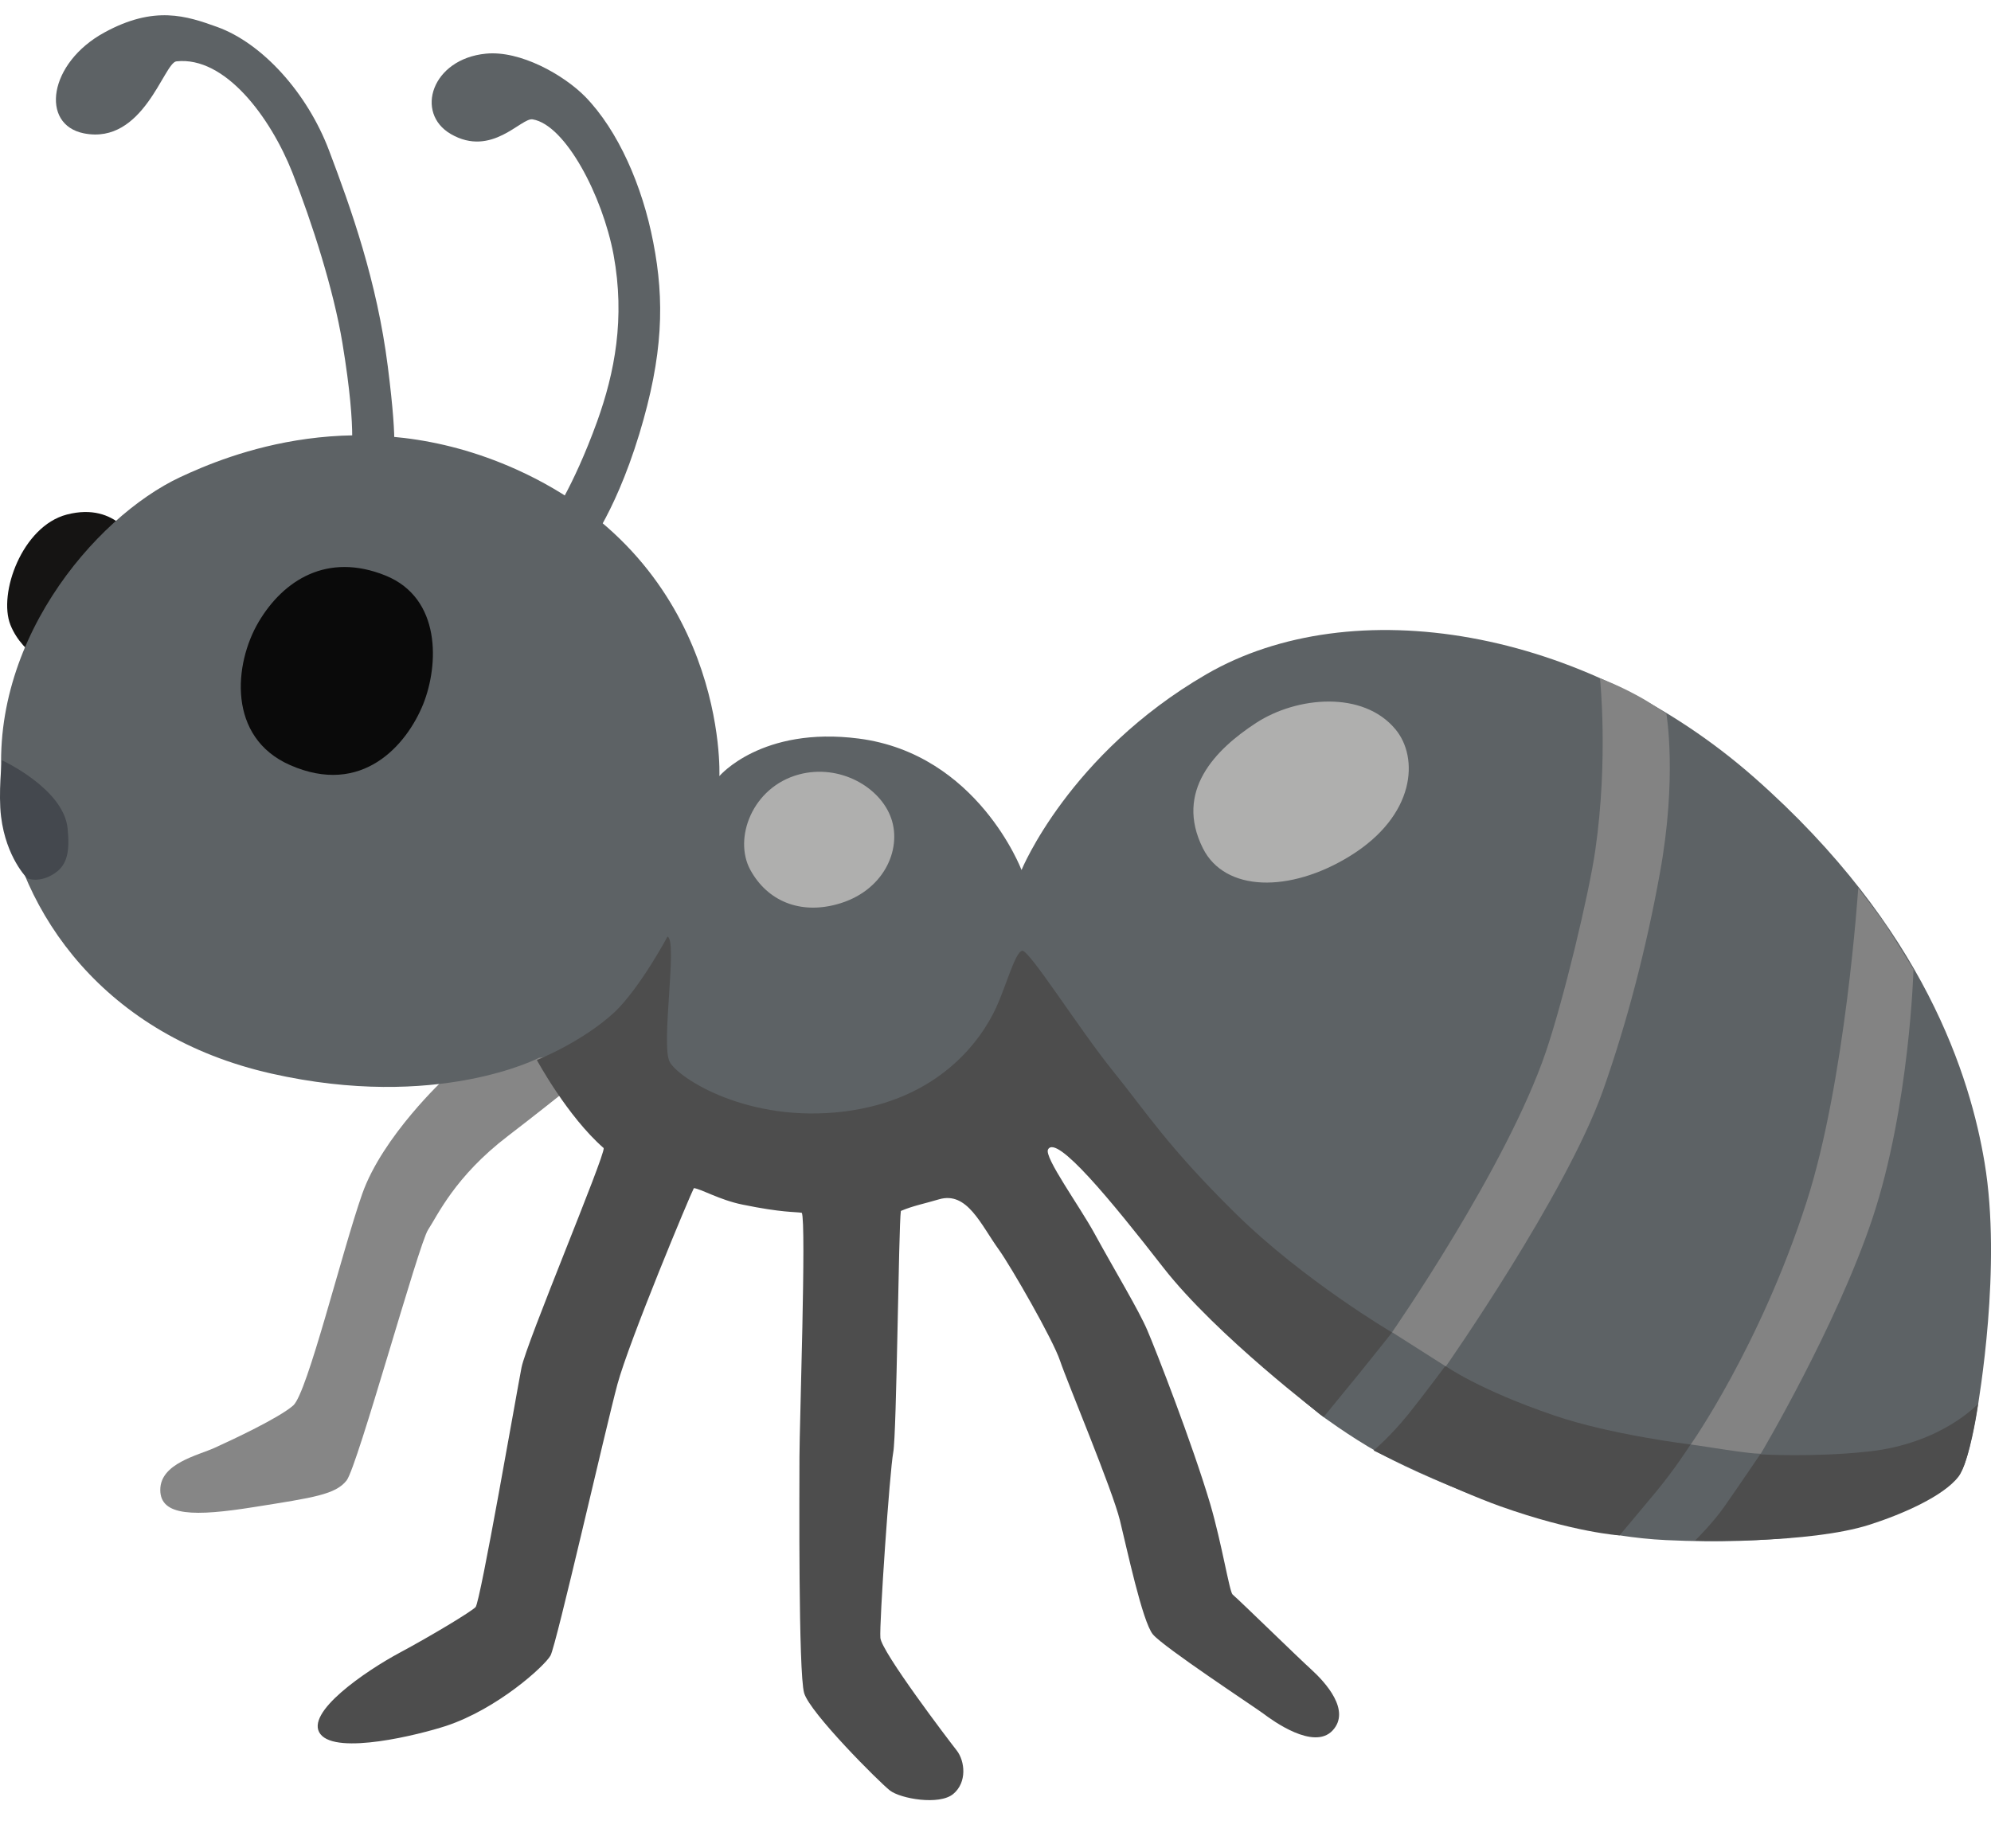 <svg viewBox="0 0 28 26" fill="none" xmlns="http://www.w3.org/2000/svg">
<path d="M6.259 15.167C6.259 15.167 5.379 15.981 5.093 16.797C4.807 17.612 4.323 19.594 4.124 19.77C3.924 19.946 3.265 20.254 3.023 20.364C2.782 20.474 2.254 20.584 2.254 20.958C2.254 21.331 2.737 21.333 3.575 21.199C4.412 21.066 4.72 21.023 4.875 20.824C5.029 20.624 5.888 17.499 6.02 17.299C6.151 17.102 6.395 16.551 7.144 15.979C7.892 15.406 8.751 14.702 8.751 14.702L7.341 13.822L6.259 15.167Z" fill="#868686"/>
<path d="M1.909 7.646C1.909 7.646 1.655 7.053 0.94 7.238C0.311 7.402 -0.029 8.35 0.147 8.791C0.323 9.232 0.818 9.43 0.818 9.43L1.909 7.646Z" fill="#151413"/>
<path d="M2.481 0.863C2.305 0.881 2.019 2.041 1.181 1.876C0.562 1.754 0.681 0.886 1.468 0.457C2.171 0.072 2.624 0.224 3.054 0.379C3.687 0.607 4.321 1.304 4.628 2.118C4.936 2.932 5.302 3.955 5.454 5.157C5.609 6.379 5.52 6.424 5.52 6.424L4.926 6.468C4.926 6.468 5.036 6.161 4.816 4.828C4.692 4.075 4.387 3.127 4.112 2.428C3.802 1.646 3.164 0.788 2.481 0.863Z" fill="#5D6265"/>
<path d="M7.491 1.679C7.329 1.651 6.918 2.219 6.341 1.886C5.83 1.59 6.071 0.83 6.832 0.755C7.317 0.706 7.93 1.055 8.23 1.36C8.692 1.834 9.035 2.615 9.187 3.409C9.347 4.228 9.328 4.995 8.99 6.107C8.627 7.297 8.197 7.792 8.197 7.792L7.735 7.318C7.735 7.318 8.054 6.877 8.397 5.931C8.645 5.241 8.793 4.479 8.629 3.585C8.474 2.756 7.953 1.757 7.491 1.679Z" fill="#5D6265"/>
<path d="M2.538 6.71C1.331 7.273 -0.231 9.101 0.048 11.204C0.269 12.855 1.479 14.573 3.814 15.101C6.149 15.629 7.58 14.88 7.58 14.88L8.746 14.704L9.76 16.115L12.777 16.136L14.76 15.322C14.76 15.322 16.142 17.288 16.597 17.98C17.053 18.674 18.564 19.897 18.564 19.897C18.564 19.897 18.972 20.202 19.392 20.437C19.788 20.657 21.694 21.582 23.428 21.664C26.459 21.809 27.372 20.965 27.565 20.723C27.659 20.603 27.759 20.132 27.799 19.881C27.83 19.683 28.154 17.818 27.91 16.356C27.712 15.167 27.072 13.053 24.672 10.938C22.271 8.824 19.012 8.296 16.963 9.486C15.032 10.607 14.366 12.238 14.366 12.238C14.366 12.238 13.749 10.605 12.076 10.389C10.71 10.213 10.117 10.917 10.117 10.917C10.117 10.917 10.248 7.944 7.254 6.6C5.065 5.621 3.197 6.403 2.538 6.71Z" fill="#5D6265"/>
<path d="M11.236 10.894C10.576 11.072 10.311 11.797 10.553 12.238C10.795 12.679 11.252 12.86 11.764 12.722C12.425 12.546 12.688 11.952 12.533 11.511C12.381 11.072 11.808 10.741 11.236 10.894Z" fill="#AFAFAE"/>
<path d="M16.916 11.931C17.224 12.548 18.139 12.564 18.986 12.041C19.911 11.469 19.955 10.654 19.624 10.258C19.169 9.711 18.238 9.796 17.665 10.169C17.093 10.542 16.515 11.126 16.916 11.931Z" fill="#AFAFAE"/>
<path d="M3.638 8.747C3.288 9.338 3.195 10.373 4.079 10.762C5.093 11.208 5.719 10.481 5.952 9.904C6.172 9.352 6.207 8.416 5.424 8.097C4.602 7.764 3.985 8.162 3.638 8.747Z" fill="#0A0A0A"/>
<path d="M0.951 11.654C0.982 11.964 0.951 12.161 0.775 12.28C0.557 12.431 0.384 12.356 0.384 12.356C0.384 12.356 0.086 12.067 0.015 11.487C-0.025 11.166 0.027 10.694 0.027 10.694C0.027 10.694 0.895 11.093 0.951 11.654Z" fill="#44484E"/>
<path d="M9.387 13.175C9.535 13.224 9.288 14.711 9.42 14.941C9.551 15.174 10.527 15.8 11.865 15.636C13.202 15.472 13.798 14.636 14.012 14.167C14.148 13.871 14.277 13.39 14.375 13.374C14.474 13.357 15.168 14.465 15.647 15.059C16.126 15.652 16.424 16.133 17.381 17.074C18.338 18.015 19.577 18.743 19.577 18.743C19.577 18.743 19.319 19.069 19.11 19.327C18.899 19.585 18.615 19.932 18.615 19.932C18.615 19.932 17.109 18.792 16.358 17.828C15.626 16.887 14.856 15.95 14.739 16.169C14.68 16.276 15.182 16.966 15.391 17.349C15.689 17.893 16.011 18.423 16.135 18.712C16.255 18.991 16.766 20.301 17.02 21.157C17.184 21.718 17.29 22.389 17.334 22.429C17.459 22.537 18.242 23.304 18.442 23.485C18.639 23.665 19.003 24.062 18.74 24.343C18.475 24.625 17.897 24.203 17.766 24.104C17.634 24.006 16.363 23.17 16.213 22.99C16.065 22.809 15.847 21.779 15.75 21.387C15.642 20.948 15.007 19.437 14.908 19.142C14.809 18.843 14.213 17.809 14.049 17.581C13.793 17.227 13.603 16.755 13.207 16.87C13.01 16.929 12.836 16.962 12.669 17.034C12.637 17.25 12.611 20.165 12.562 20.43C12.512 20.695 12.364 22.842 12.381 23.039C12.397 23.236 13.338 24.475 13.456 24.625C13.57 24.773 13.603 25.071 13.406 25.235C13.209 25.399 12.662 25.301 12.515 25.186C12.367 25.071 11.391 24.095 11.309 23.816C11.226 23.534 11.243 20.925 11.243 20.495C11.243 20.066 11.341 17.192 11.276 17.06C11.177 17.044 11.004 17.06 10.443 16.945C10.121 16.88 9.856 16.722 9.758 16.713C9.708 16.804 8.849 18.86 8.683 19.472C8.519 20.082 7.824 23.14 7.742 23.288C7.66 23.435 6.998 24.038 6.273 24.278C5.893 24.402 4.736 24.691 4.506 24.393C4.274 24.095 5.151 23.501 5.614 23.252C6.076 23.004 6.62 22.675 6.688 22.607C6.754 22.541 7.266 19.585 7.334 19.238C7.402 18.89 8.507 16.265 8.49 16.15C7.979 15.704 7.55 14.911 7.55 14.911C7.55 14.911 8.185 14.662 8.648 14.233C9.011 13.881 9.387 13.175 9.387 13.175Z" fill="#4D4D4D"/>
<path d="M20.326 19.214C20.326 19.214 20.009 19.641 19.807 19.892C19.549 20.211 19.317 20.404 19.317 20.404C19.317 20.404 20.434 20.951 21.103 21.19C22.14 21.558 22.776 21.598 22.776 21.598C22.776 21.598 23.092 21.223 23.292 20.981C23.557 20.662 23.775 20.319 23.775 20.319C23.775 20.319 22.649 20.183 21.858 19.911C20.797 19.55 20.326 19.214 20.326 19.214Z" fill="#4D4D4D"/>
<path d="M24.754 20.458C24.754 20.458 24.456 20.899 24.247 21.197C24.082 21.432 23.838 21.671 23.838 21.671C23.838 21.671 25.436 21.72 26.291 21.448C26.76 21.298 27.335 21.044 27.544 20.77C27.696 20.573 27.818 19.747 27.818 19.747C27.818 19.747 27.306 20.308 26.276 20.418C25.509 20.502 24.754 20.458 24.754 20.458Z" fill="#4D4D4D"/>
<path d="M23.777 20.319C23.777 20.319 23.883 20.333 24.23 20.387C24.707 20.46 24.763 20.448 24.763 20.448C24.763 20.448 25.826 18.656 26.333 17.138C26.856 15.566 26.91 13.637 26.91 13.637C26.91 13.637 26.628 13.175 26.518 13.01C26.408 12.846 26.133 12.492 26.133 12.492C26.133 12.492 25.955 15.207 25.406 16.908C24.751 18.94 23.777 20.319 23.777 20.319Z" fill="#838383"/>
<path d="M19.577 18.74C19.577 18.74 21.187 16.424 21.741 14.793C21.989 14.061 22.344 12.588 22.435 11.961C22.621 10.673 22.501 9.542 22.501 9.542C22.501 9.542 22.743 9.629 23.038 9.791C23.219 9.889 23.435 10.04 23.435 10.04C23.435 10.04 23.59 10.934 23.343 12.285C23.153 13.334 22.884 14.376 22.543 15.34C22.022 16.809 20.333 19.221 20.333 19.221L19.577 18.74Z" fill="#838383"/>
</svg>

